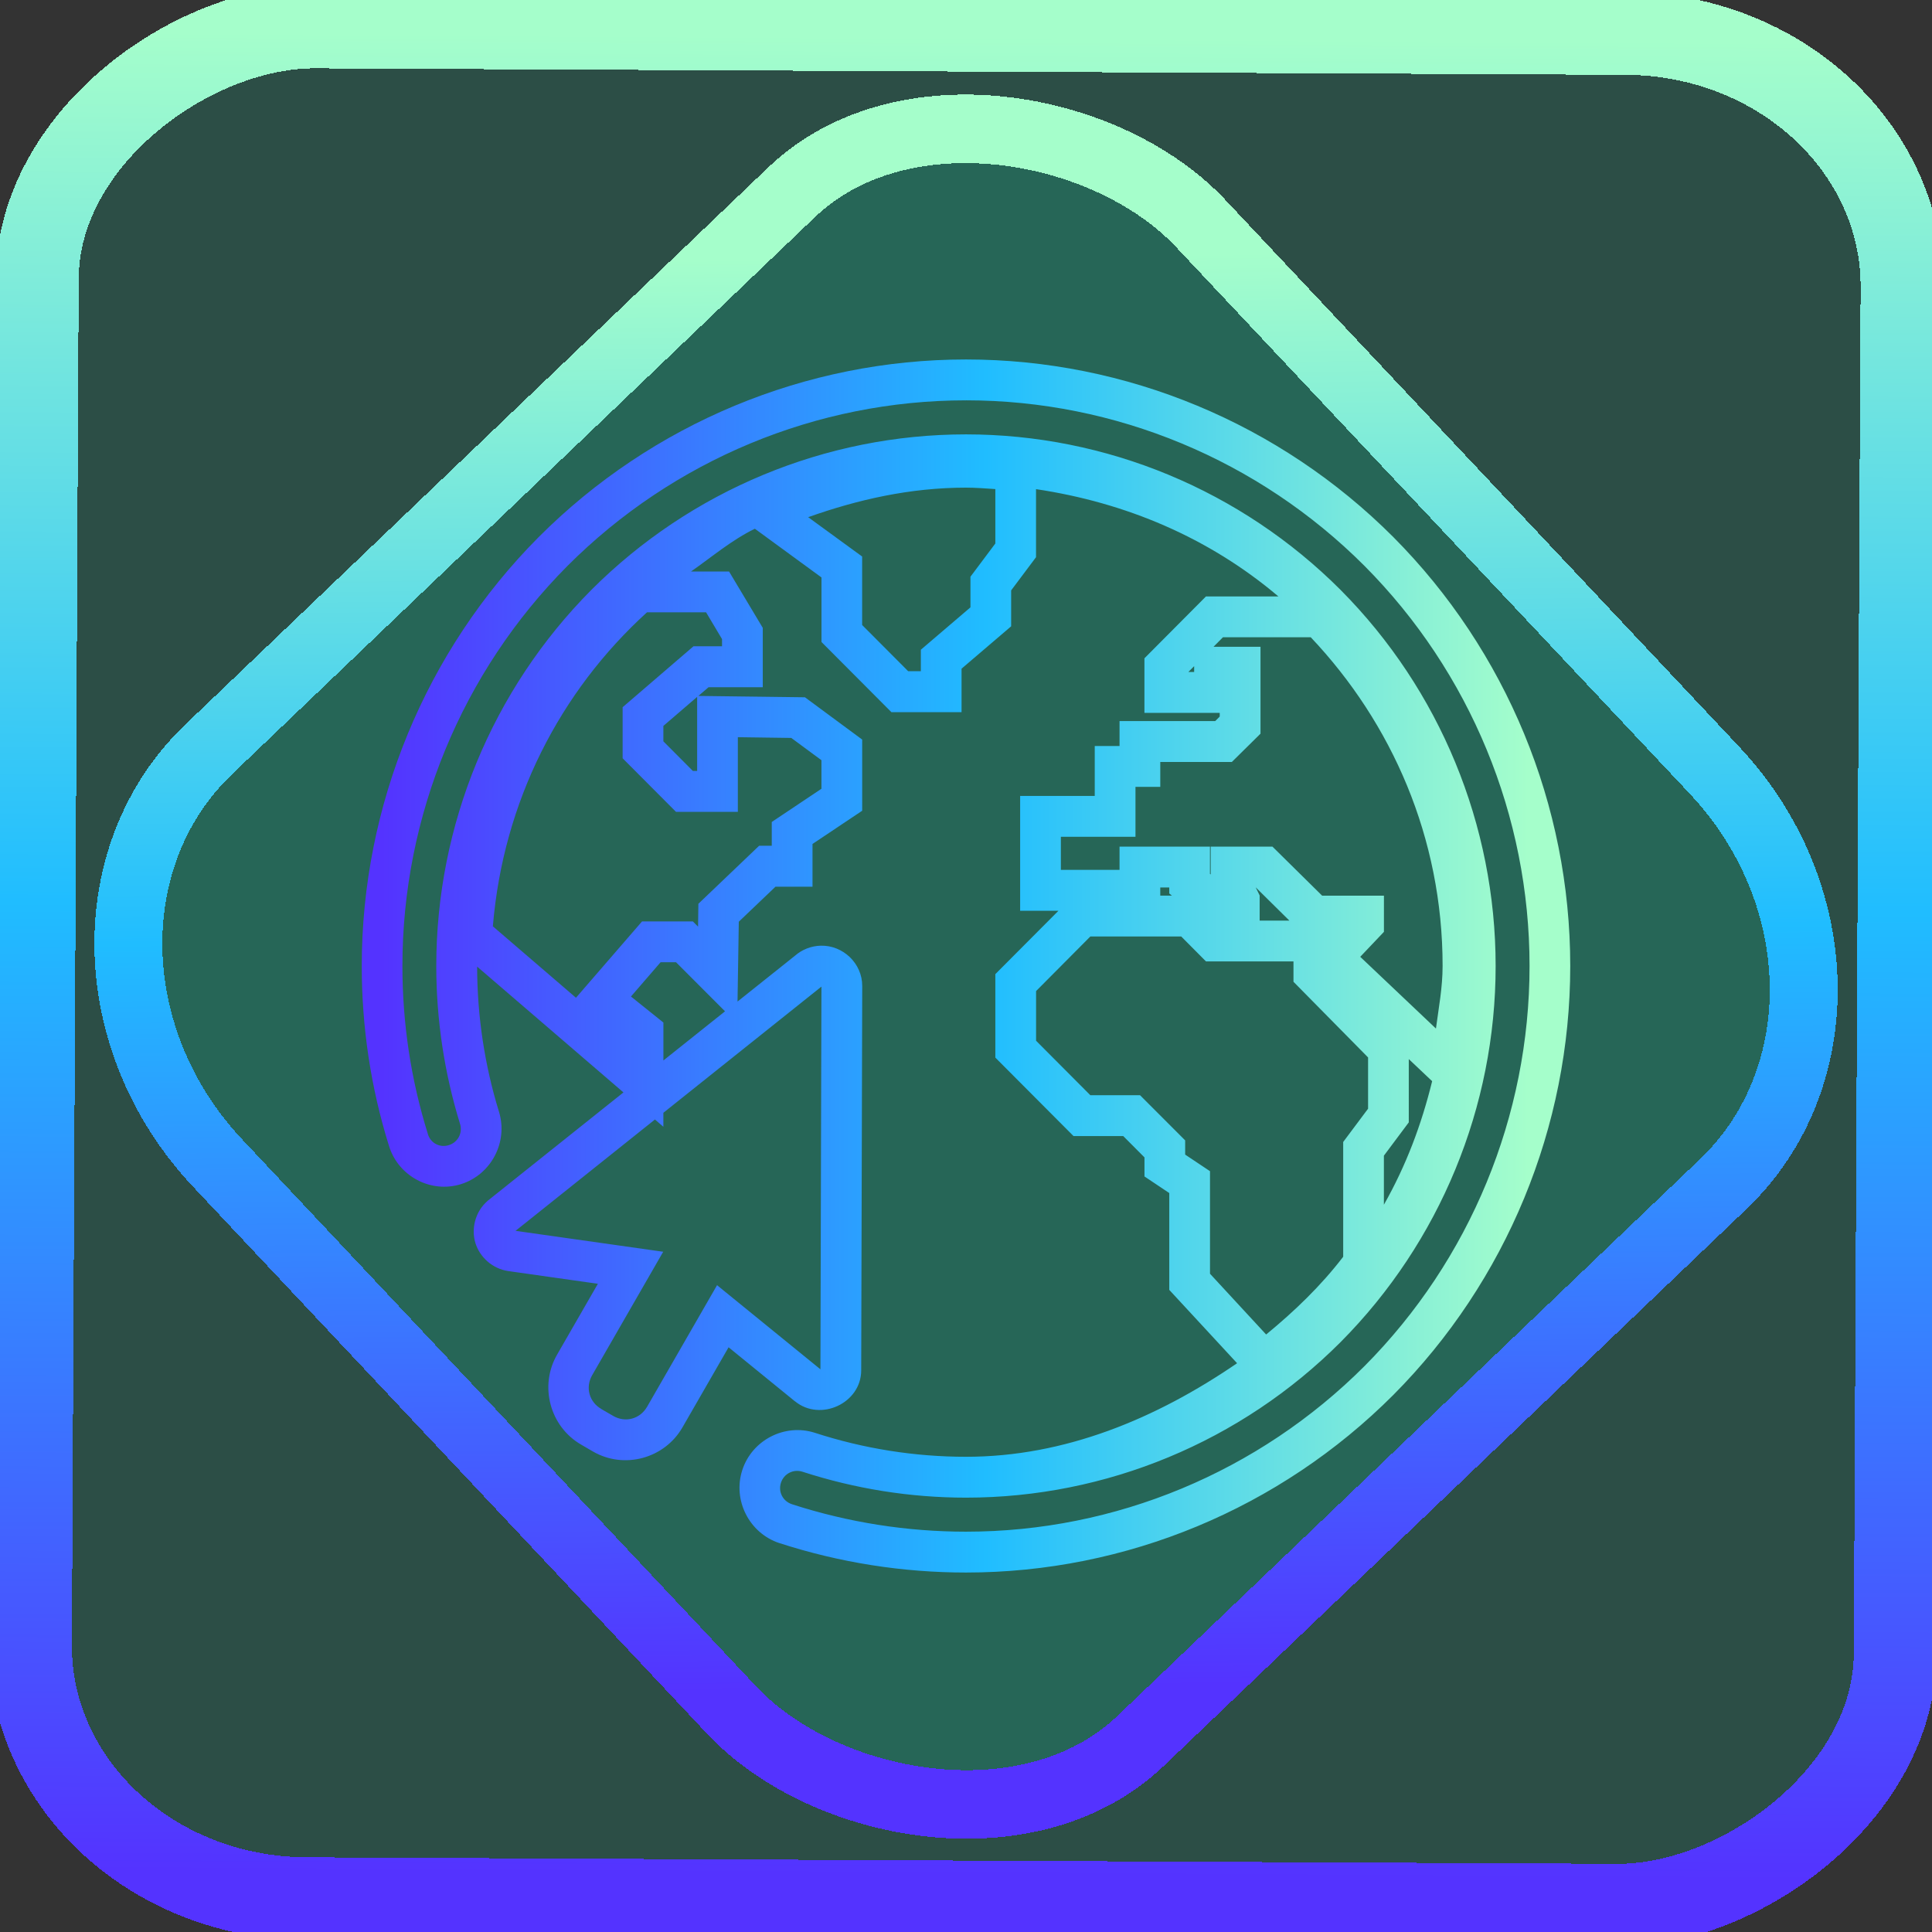 <?xml version="1.0" encoding="UTF-8" standalone="no"?>
<svg
   width="47.286"
   height="47.286"
   version="1.1"
   id="svg63"
   sodipodi:docname="applications-internet.svg"
   inkscape:version="1.1.2 (0a00cf5339, 2022-02-04)"
   xmlns:inkscape="http://www.inkscape.org/namespaces/inkscape"
   xmlns:sodipodi="http://sodipodi.sourceforge.net/DTD/sodipodi-0.dtd"
   xmlns:xlink="http://www.w3.org/1999/xlink"
   xmlns="http://www.w3.org/2000/svg"
   xmlns:svg="http://www.w3.org/2000/svg"
   xmlns:rdf="http://www.w3.org/1999/02/22-rdf-syntax-ns#"
   xmlns:cc="http://creativecommons.org/ns#"
   xmlns:dc="http://purl.org/dc/elements/1.1/">
  <rect width="100%" height="100%" fill="#333333" stroke="none"/>
  <style
     id="style1006" />
  <sodipodi:namedview
     id="namedview65"
     pagecolor="#000000"
     bordercolor="#666666"
     borderopacity="1.0"
     inkscape:showpageshadow="2"
     inkscape:pageopacity="0.0"
     inkscape:pagecheckerboard="0"
     inkscape:deskcolor="#d1d1d1"
     showgrid="true"
     inkscape:zoom="5.4629136"
     inkscape:cx="22.69851"
     inkscape:cy="22.790036"
     inkscape:window-width="1321"
     inkscape:window-height="545"
     inkscape:window-x="269"
     inkscape:window-y="116"
     inkscape:window-maximized="0"
     inkscape:current-layer="svg63"
     inkscape:document-rotation="0"
     inkscape:pageshadow="2"
     inkscape:snap-grids="false">
    <inkscape:grid
       type="xygrid"
       id="grid468"
       originx="30.401"
       originy="-11.147"
       spacingy="1"
       spacingx="1"
       units="px"
       visible="false" />
  </sodipodi:namedview>
  <defs
     id="defs27">
    <linearGradient
       inkscape:collect="always"
       xlink:href="#_lgradient_1"
       id="linearGradient952"
       x1="9.659"
       y1="24"
       x2="38.341"
       y2="24"
       gradientUnits="userSpaceOnUse"
       gradientTransform="matrix(0.996,0,0,1,-0.273,-0.363)" />
    <linearGradient
       id="_lgradient_1"
       x1="0"
       y1="0.5"
       x2="1"
       y2="0.5"
       gradientTransform="matrix(28.682,0,0,28.682,9.659,9.659)"
       gradientUnits="userSpaceOnUse">
      <stop
         offset="0%"
         stop-opacity="1"
         style="stop-color:rgb(84,51,255)"
         id="stop2-36" />
      <stop
         offset="51.739%"
         stop-opacity="1"
         style="stop-color:rgb(32,189,255)"
         id="stop4-75" />
      <stop
         offset="98.261%"
         stop-opacity="1"
         style="stop-color:rgb(165,254,203)"
         id="stop6-3" />
    </linearGradient>
    <linearGradient
       inkscape:collect="always"
       xlink:href="#_lgradient_1"
       id="linearGradient15-5"
       x1="-9.685"
       y1="45.161"
       x2="11.988"
       y2="21.735"
       gradientUnits="userSpaceOnUse"
       gradientTransform="matrix(1.113,0,0,1.113,0.037,-3.773)" />
    <linearGradient
       inkscape:collect="always"
       xlink:href="#_lgradient_1"
       id="linearGradient872"
       x1="-12.026"
       y1="6.117"
       x2="-0.085"
       y2="6.117"
       gradientUnits="userSpaceOnUse"
       gradientTransform="matrix(3.837,0,0,3.824,0.356,-0.277)" />
  </defs>
  <rect
     x="-46.432"
     y="0.947"
     height="45.639"
     rx="6.185"
     shape-rendering="crispEdges"
     id="rect5-6-7-3"
     ry="6.782"
     transform="matrix(0.005,-1,1,0.005,0,0)"
     style="isolation:isolate;fill:#00ffc1;fill-opacity:0.135;stroke:url(#linearGradient872);stroke-width:2.027;stroke-miterlimit:4;stroke-dasharray:none;stroke-opacity:1"
     width="45.812" />
  <rect
     x="-15.61"
     y="16.783"
     height="33.294"
     rx="6.78"
     shape-rendering="crispEdges"
     id="rect5-6-6-6-6"
     style="isolation:isolate;fill:#00ffc1;fill-opacity:0.135;stroke:url(#linearGradient15-5);stroke-width:1.67;stroke-miterlimit:4;stroke-dasharray:none;stroke-opacity:1"
     ry="7.463"
     transform="matrix(0.723,-0.691,0.685,0.729,0,0)"
     width="33.28" />
  <path
     style="color:#000000;isolation:isolate;fill:url(#linearGradient952);fill-rule:evenodd;stroke-width:0.998;-inkscape-stroke:none"
     d="m 23.643,8.798 c -3.921,0 -7.684,1.568 -10.459,4.347 -2.769,2.785 -4.33,6.563 -4.33,10.498 0,1.495 0.221,2.979 0.668,4.407 0.227,0.74 1.024,1.163 1.761,0.932 0.737,-0.231 1.158,-1.029 0.93,-1.77 -0.354,-1.149 -0.534,-2.352 -0.535,-3.554 l 3.581,3.079 -3.324,2.653 -0.008,0.008 c -0.302,0.265 -0.396,0.683 -0.292,1.024 0.104,0.34 0.412,0.632 0.808,0.688 l 2.19,0.311 -1,1.737 c -0.44,0.765 -0.173,1.757 0.588,2.198 l 0.292,0.17 c 0.762,0.441 1.75,0.174 2.19,-0.59 l 1.129,-1.961 1.627,1.325 v -0.002 c 0.619,0.506 1.618,0.048 1.619,-0.758 l 0.025,-9.408 c 0.001,-0.553 -0.47,-1 -1.016,-0.986 -0.231,0.006 -0.456,0.092 -0.633,0.248 l -1.403,1.119 0.031,-1.954 0.897,-0.856 h 0.907 v -1.047 l 1.216,-0.813 V 18.101 l -1.401,-1.035 -2.608,-0.033 0.249,-0.213 h 1.327 v -1.453 l -0.825,-1.379 h -0.932 c 0.517,-0.361 0.999,-0.773 1.563,-1.047 l 1.631,1.192 v 1.58 l 1.711,1.717 H 23.534 V 16.366 l 1.214,-1.037 v -0.879 l 0.609,-0.813 V 11.972 c 2.193,0.328 4.228,1.183 5.932,2.626 h -1.16 -0.613 l -0.146,0.147 -1.36,1.367 v 1.336 h 1.843 v 0.09 l -0.111,0.111 h -2.341 v 0.61 h -0.607 v 1.221 h -1.826 v 2.811 h 0.938 l -1.545,1.551 v 2.043 l 1.913,1.92 H 27.491 l 0.52,0.522 v 0.467 l 0.607,0.406 v 2.37 l 1.66,1.795 c -1.978,1.354 -4.212,2.29 -6.635,2.29 -1.255,0 -2.505,-0.199 -3.696,-0.586 -0.736,-0.238 -1.539,0.173 -1.779,0.91 -0.241,0.739 0.17,1.545 0.905,1.788 h 0.002 c 1.479,0.48 3.021,0.721 4.568,0.721 3.921,0 7.684,-1.568 10.459,-4.347 2.769,-2.785 4.33,-6.563 4.33,-10.498 0,-3.935 -1.562,-7.713 -4.33,-10.498 -2.775,-2.779 -6.538,-4.347 -10.459,-4.347 z m 0,1 c 3.656,0 7.166,1.461 9.755,4.054 2.583,2.598 4.038,6.121 4.038,9.791 0,3.67 -1.456,7.193 -4.038,9.791 -2.589,2.592 -6.098,4.054 -9.755,4.054 -1.444,0 -2.882,-0.225 -4.26,-0.672 -0.224,-0.074 -0.341,-0.305 -0.269,-0.526 0.072,-0.221 0.303,-0.34 0.525,-0.27 1.29,0.419 2.643,0.635 4.003,0.635 3.434,0 6.734,-1.37 9.169,-3.807 h 0.002 v -0.002 c 2.428,-2.444 3.793,-5.756 3.793,-9.203 0,-3.447 -1.365,-6.76 -3.793,-9.203 v -0.002 h -0.002 c -2.434,-2.437 -5.735,-3.807 -9.169,-3.807 -3.434,0 -6.734,1.37 -9.169,3.807 h -0.002 v 0.002 c -2.428,2.444 -3.793,5.756 -3.793,9.203 0,1.308 0.196,2.615 0.582,3.866 0.067,0.222 -0.052,0.448 -0.274,0.518 -0.222,0.07 -0.445,-0.047 -0.514,-0.27 v -0.002 -0.002 c -0.416,-1.33 -0.623,-2.713 -0.623,-4.11 0,-3.67 1.456,-7.193 4.038,-9.791 2.589,-2.592 6.098,-4.054 9.755,-4.054 z m 0,2.137 c 0.242,0 0.479,0.02 0.718,0.035 v 1.332 l -0.609,0.813 v 0.75 l -1.214,1.037 v 0.526 H 22.228 L 21.101,15.297 V 13.621 L 19.78,12.658 c 1.215,-0.431 2.496,-0.723 3.863,-0.723 z m -7.808,3.051 h 1.446 l 0.391,0.656 v 0.176 h -0.699 l -1.734,1.491 v 1.25 l 1.306,1.311 h 1.514 v -1.827 l 1.308,0.018 0.738,0.545 v 0.699 l -1.216,0.813 v 0.582 h -0.309 l -1.487,1.42 -0.008,0.559 -0.127,-0.127 h -1.244 l -1.617,1.868 -2.034,-1.748 c 0.252,-3.053 1.645,-5.752 3.772,-7.685 z m 14.097,0.611 h 0.199 1.95 c 1.984,2.097 3.227,4.907 3.227,8.045 0,0.526 -0.096,1.025 -0.163,1.532 l -1.853,-1.756 0.58,-0.611 V 21.922 H 32.36 L 31.144,20.722 h -1.512 v 0.68 l -0.018,-0.014 V 20.722 H 27.401 v 0.568 H 25.965 V 20.48 h 1.826 v -1.221 h 0.607 v -0.61 h 1.752 l 0.701,-0.692 v -2.127 h -1.15 z m -0.705,0.707 v 0.143 h -0.142 z m -12.164,0.752 v 1.813 h -0.105 l -0.722,-0.725 v -0.377 z m 11.335,4.665 h 0.22 v 0.147 l 0.066,0.053 h -0.286 z m 2.337,0 h 0.002 l 0.821,0.811 h -0.656 -0.072 v -0.617 z m -4.048,1.199 h 2.223 l 0.607,0.611 h 2.141 v 0.498 l 1.826,1.852 v 1.254 l -0.609,0.815 v 2.809 c -0.546,0.713 -1.193,1.334 -1.886,1.903 l -1.374,-1.487 V 28.665 L 29.007,28.259 V 27.911 L 27.903,26.806 h -1.216 l -1.329,-1.334 v -1.215 z m -10.519,0.631 h 0.378 l 1.199,1.201 -1.508,1.203 v -0.928 l -0.794,-0.637 z m 3.937,0.594 -0.025,9.369 -2.53,-2.059 -1.713,2.977 c -0.172,0.297 -0.529,0.395 -0.825,0.225 l -0.294,-0.17 v -0.002 C 14.419,34.314 14.322,33.955 14.494,33.657 l 1.738,-3.02 -3.614,-0.512 3.412,-2.725 0.206,0.178 v -0.342 l 3.867,-3.087 z m 14.375,1.776 0.572,0.541 c -0.264,1.074 -0.637,2.062 -1.181,3.024 v -1.201 l 0.609,-0.815 z"
     id="path9" />
</svg>
